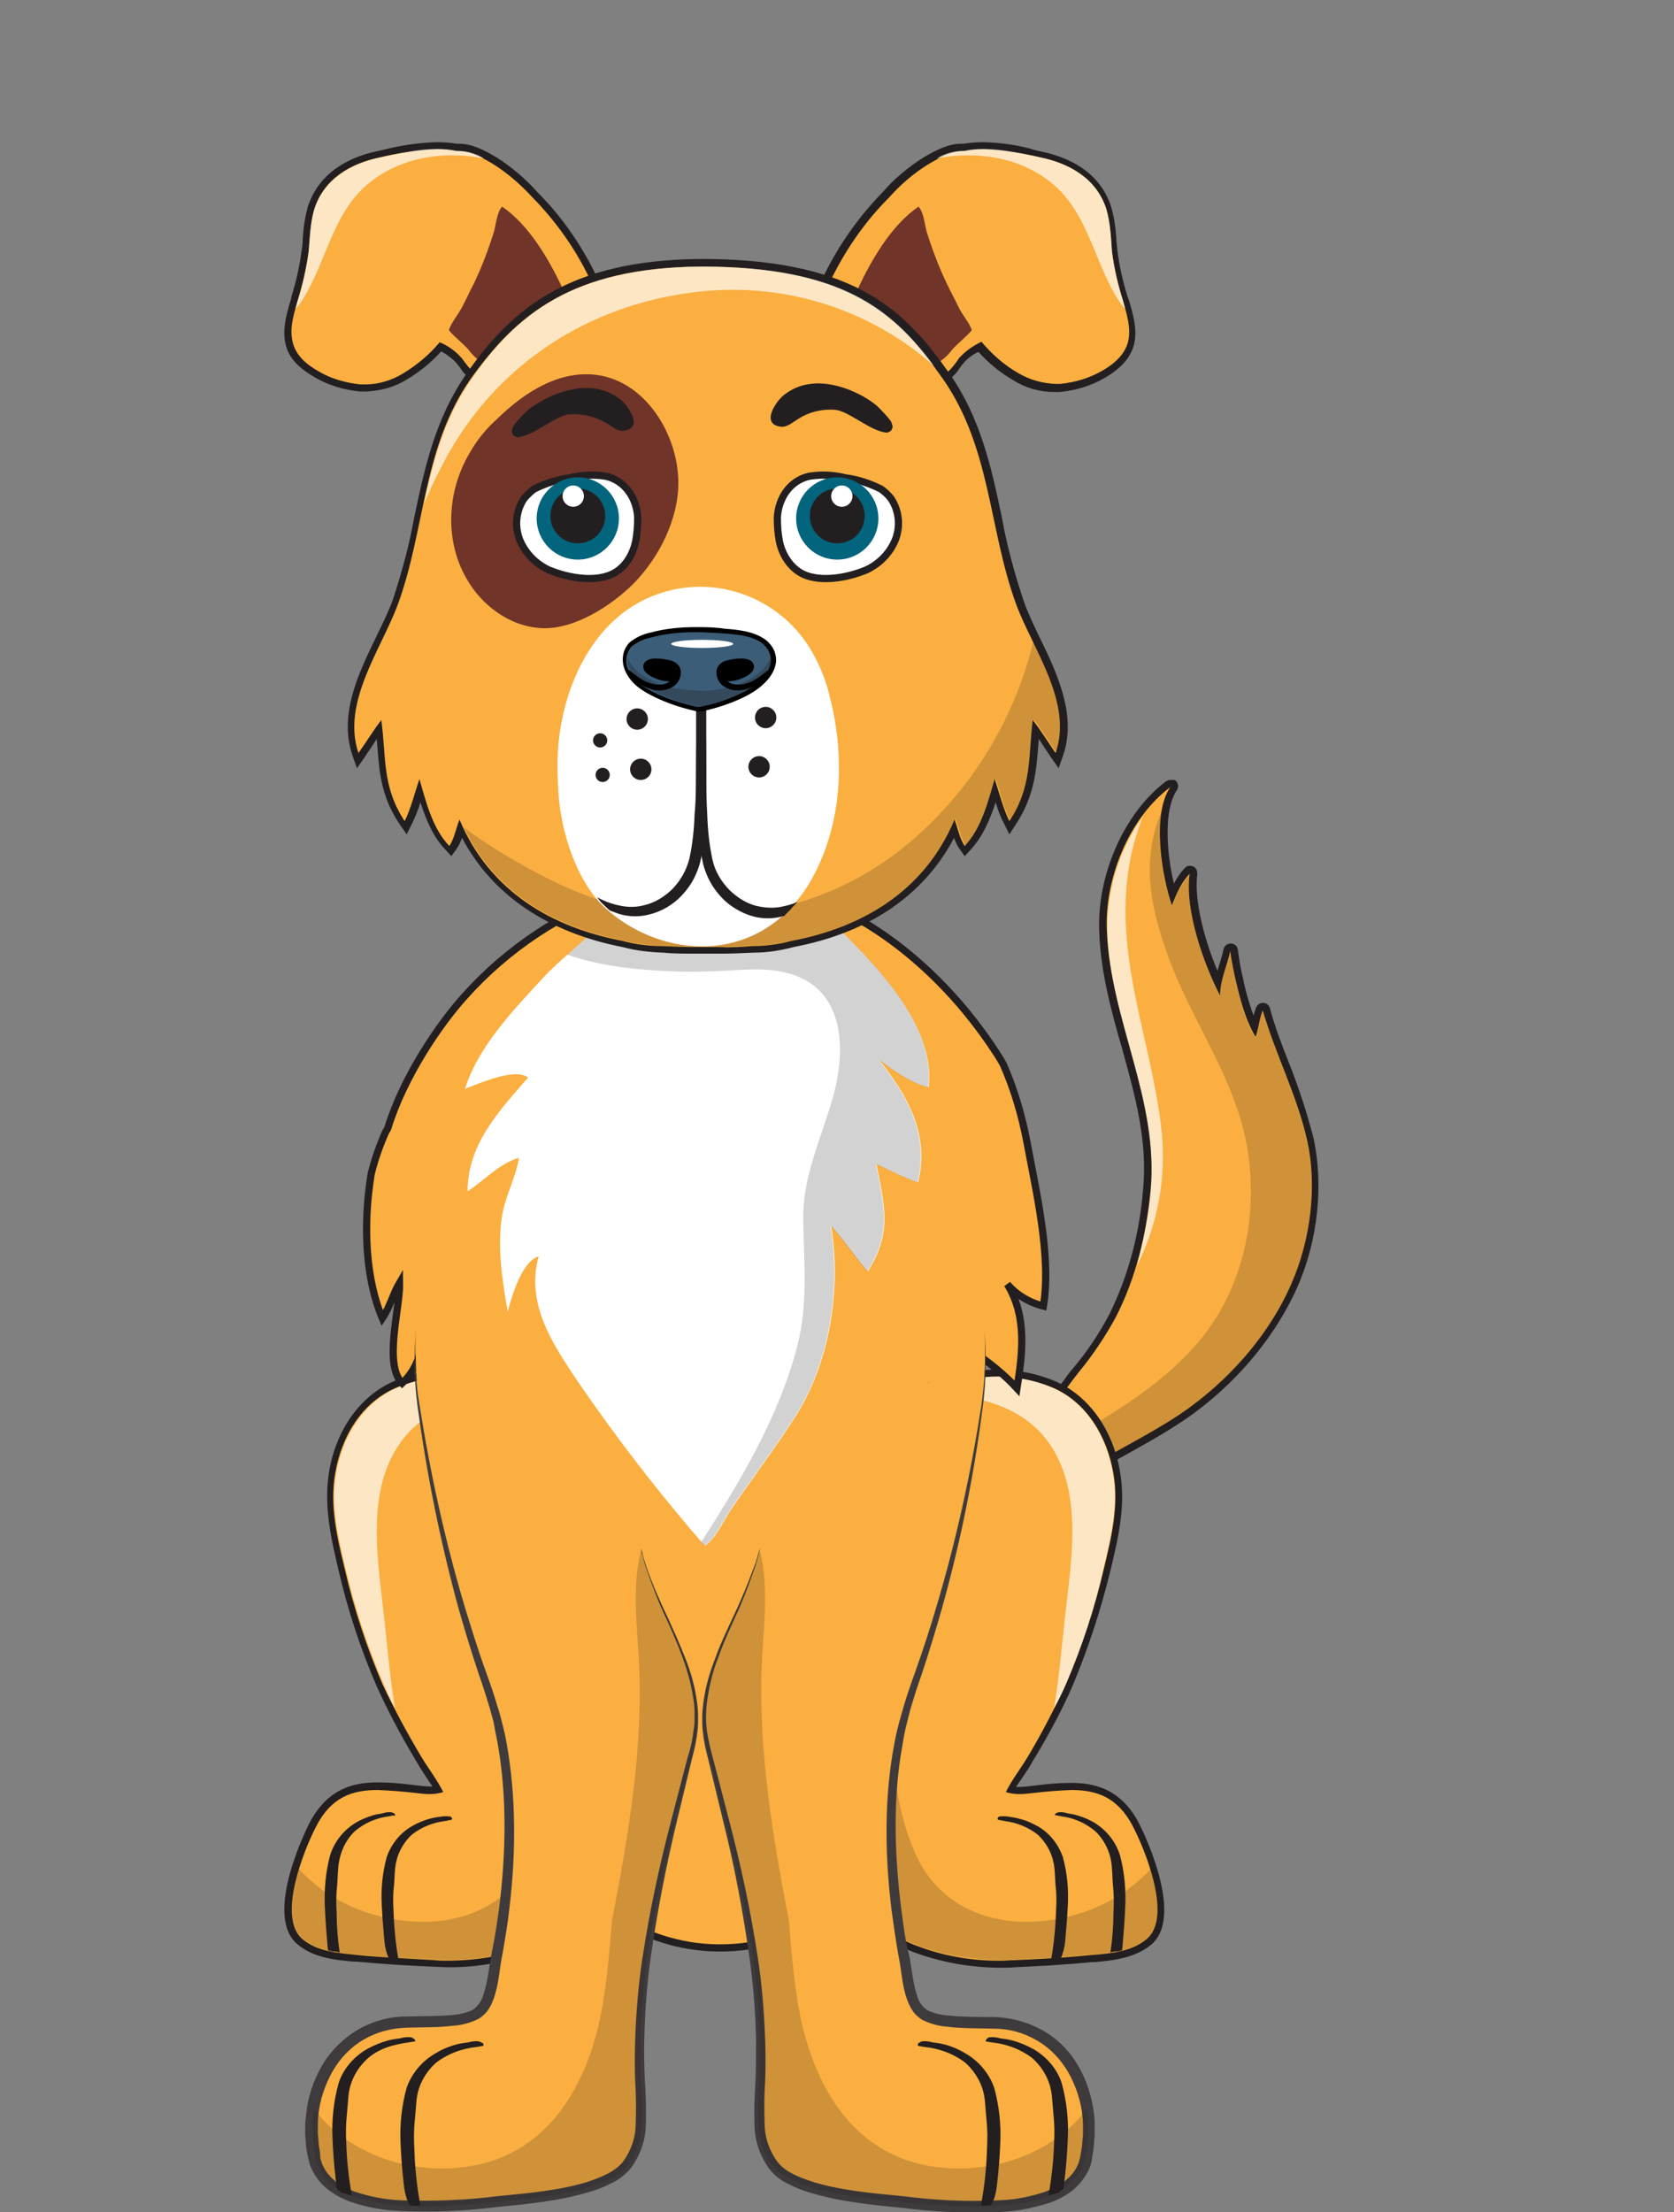 <?xml version="1.0" encoding="utf-8"?>
<!-- Generator: Adobe Illustrator 24.3.0, SVG Export Plug-In . SVG Version: 6.00 Build 0)  -->
<svg version="1.1" id="Layer_1" xmlns="http://www.w3.org/2000/svg" xmlns:xlink="http://www.w3.org/1999/xlink" x="0px" y="0px"
	 viewBox="0 0 329.7 435.6" style="enable-background:new 0 0 329.7 435.6;" xml:space="preserve">
<rect x="0" y="0" width="329.7" height="435.6" fill="#808080" stroke="none"/>
<style type="text/css">
	.st0{fill:#FAAF40;}
	.st1{opacity:0.69;fill:#FFFFFF;enable-background:new    ;}
	.st2{opacity:0.2;fill:#231F20;enable-background:new    ;}
	.st3{fill:#231F20;}
	.st4{fill:#FAAF40;stroke:#231F20;stroke-width:1.42;stroke-miterlimit:10;}
	.st5{fill:#FFFFFF;}
	.st6{fill:#3F3B3C;}
	.st7{fill:#703429;}
	.st8{fill:#3C5D78;}
	.st9{opacity:0.32;}
	.st10{fill:#FFFFFF;stroke:#231F20;stroke-width:1.42;stroke-miterlimit:10;}
	.st11{fill:#02647D;}
</style>
<g id="scene">
	<g id="tail">
		<path class="st0" d="M209.3,292.8c-0.1,0-0.1,0-0.2,0c-0.2,0-0.3-0.1-0.4-0.3c-0.1,0-0.2,0.1-0.3,0.1c-0.1,0.1-0.2,0.1-0.3,0.1
			c-0.3,0-0.5-0.1-0.6-0.4l-6.1-10.7c-0.2-0.4,0-0.8,0.3-1l0,0c3-1.3,5.9-5.1,8.2-8.2c0.7-0.9,1.3-1.7,1.9-2.5
			c2.8-3.3,5.2-7,7.3-10.8c3.8-7.7,6.1-16,6.7-24.5c1-9.9-1.7-19.3-4.2-28.4c-2-7.3-4.1-14.8-4.4-22.7c-0.5-11.1,4.8-23.1,12.8-29.1
			c0.1-0.1,0.3-0.1,0.4-0.1c0.4,0,0.7,0.3,0.7,0.7c0,0.1,0,0.3-0.1,0.4c-3.2,4.6-1.9,14.9-0.2,20.8c0.7-1.7,1.6-3.3,2.9-4.6
			c0.1-0.1,0.3-0.2,0.5-0.2c0.1,0,0.2,0,0.3,0.1c0.3,0.1,0.4,0.4,0.4,0.7c-0.8,5.8,1.7,14.5,4.9,21.4c0.2-1.1,0.5-2.3,0.9-3.4
			c0.3-1,0.6-2,0.8-3c0.1-0.3,0.4-0.6,0.7-0.6l0,0c0.3,0,0.6,0.3,0.7,0.6c0.3,2,0.7,4.1,1.1,6.1l0.1,0.6c0.6,2.9,1.5,5.8,2.8,8.5
			l0.1-0.5c0.2-1.1,0.5-2.1,0.9-3.1c0.1-0.3,0.4-0.4,0.6-0.4l0,0c0.3,0,0.6,0.2,0.6,0.5c1.1,3.7,2.5,7.4,3.9,10.9
			c2,4.7,3.6,9.6,4.8,14.6c2,9.8,0.9,19.9-3.1,29c-4.7,10.7-13.5,20.6-24.2,27.3c-3.3,2-6.8,4-10.2,5.8c-3.6,2-7.4,4.1-10.8,6.2
			C209.6,292.8,209.4,292.8,209.3,292.8z"/>
		<path class="st1" d="M226.6,234.8c-0.5,4.9-1.4,9.7-2.7,14.5c4.4-8.7,6-18.5,4.7-28.1c-1.8-14.5-7.3-28.5-6.9-43.2
			c0.1-5.9,1.2-11.7,3.4-17.2c-4.8,6.7-7.2,14.7-7,22.9C218.7,201.3,228.3,216.8,226.6,234.8z"/>
		<path class="st2" d="M257.4,224.6c-2-8.8-6.1-16.8-8.7-25.4c-0.7,1.7-0.8,3.5-1.4,5.2c-1.9-2.9-2.9-6.9-3.7-10.2
			c-0.4-1.9-0.1-5.3-1.3-6.7c-0.6,2.8-2,5.7-2,8.8c-3.2-6.3-7-16.8-6-24c-1.7,1.7-2.6,4-3.5,6.2c-1.6-4.4-3.1-12.5-2.1-18.5
			c-0.4,1-0.8,2-1.1,3.1c-2.4,8.3-0.7,16.2,2.1,24.2c4.9,14.2,14.5,25.8,16.3,41.1c1.6,13.6-2,27.5-11.5,37.6
			c-8.3,8.9-19.2,14.6-29.6,20.7l3.2,5.5c0.3-0.2,0.7-0.2,1-0.3c0,0.1,0.1,0.3,0.2,0.4c6.6-4.1,14.2-7.9,21-12.1
			c10.2-6.3,19.1-15.9,23.9-26.9C258.1,244.5,259.4,233.8,257.4,224.6z"/>
		<path class="st3" d="M230.5,155c-3.7,5.4-1.7,17.5,0.3,23.3c0.9-2.2,1.8-4.5,3.5-6.2c-1,7.2,2.8,17.8,6,24c0-3.1,1.4-5.9,2-8.8
			c0.3,2.3,0.8,4.5,1.3,6.7c0.8,3.4,1.9,7.3,3.7,10.2c0.6-1.7,0.7-3.5,1.4-5.2c2.5,8.6,6.7,16.6,8.7,25.4c2.1,9.2,0.7,19.9-3.1,28.5
			c-4.8,11-13.8,20.6-23.9,26.9c-6.8,4.2-14.4,7.9-21,12.1c-0.1-0.1-0.1-0.3-0.2-0.4c-0.3,0-0.7,0.1-1,0.3l-6.2-10.6
			c4.1-1.8,7.7-7.5,10.4-10.9c2.8-3.4,5.3-7.1,7.4-11c3.9-7.6,6-16.3,6.8-24.8c1.7-17.9-7.9-33.5-8.6-51.2
			C217.5,173.3,222.2,161.2,230.5,155 M234.3,172.1L234.3,172.1 M230.5,153.6c-0.3,0-0.6,0.1-0.9,0.3c-8.2,6.2-13.6,18.4-13.1,29.7
			c0.3,8,2.4,15.6,4.5,22.9c2.6,9.4,5.1,18.3,4.1,28.1c-0.7,8.4-2.9,16.7-6.6,24.2c-2,3.8-4.4,7.4-7.2,10.7
			c-0.6,0.7-1.3,1.6-1.9,2.5c-2.3,3-5.1,6.7-7.9,7.9c-0.4,0.2-0.7,0.5-0.8,0.9s-0.1,0.8,0.1,1.1l6.1,10.7c0.3,0.6,1,0.8,1.7,0.6
			c0.1,0.1,0.3,0.1,0.4,0.2c0.1,0,0.2,0,0.3,0c0.3,0,0.5-0.1,0.8-0.2c3.4-2.1,7.1-4.2,10.7-6.2c3.4-1.9,6.9-3.8,10.2-5.9
			c10.8-6.7,19.7-16.8,24.5-27.6c4.1-9.2,5.2-20.2,3.2-29.4c-1.3-5-2.9-9.9-4.8-14.7c-1.4-3.5-2.8-7.2-3.8-10.9
			c-0.2-0.6-0.7-1-1.3-1h-0.1c-0.6,0-1.1,0.4-1.3,0.9s-0.4,1.1-0.5,1.6c-0.8-2.1-1.4-4.3-1.9-6.4l-0.1-0.6c-0.4-1.6-0.7-2.9-1.1-6
			c-0.1-0.7-0.7-1.2-1.4-1.2l0,0c-0.7,0-1.3,0.5-1.4,1.1c-0.2,0.9-0.5,1.9-0.8,2.9c-0.1,0.4-0.3,0.9-0.4,1.4c-2.7-6.4-4.6-13.9-4-19
			c0-0.1,0-0.2,0-0.3c0-0.8-0.6-1.4-1.4-1.4h-0.1c-0.3,0-0.6,0.1-0.8,0.3l0,0l-0.1,0.1c-0.9,0.9-1.6,2-2.2,3.1
			c-1.5-6.3-2-14.6,0.6-18.4c0.4-0.6,0.3-1.5-0.4-2C231,153.6,230.7,153.6,230.5,153.6L230.5,153.6z M230.5,156.4L230.5,156.4z"/>
	</g>
	<g id="body">
		<path class="st0" d="M88.1,386.8c-0.9,0-1.7,0-2.5-0.1c-4.6-0.2-9.9-0.5-15.1-1h-0.6c-3.7-0.4-7.9-0.7-10.9-3.3
			c-6.4-5.5,2.6-22.9,2.7-23c3.5-6.6,8.4-7.5,12.8-7.5c2.3,0,4.6,0.2,6.8,0.5l0.9,0.1c0.8,0.1,1.7,0.2,2.5,0.2c0.6,0,1.1,0,1.7-0.1
			c-0.6-1.1-1.3-2.2-2-3.2c-0.7-1-1.2-1.9-1.8-2.8l-0.4-0.7c-2.7-4.4-5.1-9.1-7.3-13.8c-3.1-7.3-5.6-14.9-7.4-22.6
			c-1.4-5.9-3.1-12.5-1.9-19.1c1.4-8.3,6.1-14.8,12.6-17.5c3.5-1.4,7.2-2.2,11-2.2l0,0c11.1,0,23.2,6.1,31.6,15.8l0.7,0.8
			c0.3,0.3,0.5,0.6,0.8,0.9c1.4,1.4,2.6,3,3.3,4.9c0.8,2.4,0,4.8-1,7.1c-6.7,15.8-9.7,32.8-8.9,49.9c0.1,3,0.2,6,0.3,9
			c0.1,3.7,0.2,7.5,0.4,11.2c0.3,6.3-1.3,9.5-5.6,11c-1.5,1-3.1,1.8-4.8,2.5C100.3,385.8,94.2,386.9,88.1,386.8L88.1,386.8z"/>
		<path class="st3" d="M89.1,271.1c11.8,0,23.6,6.9,31.1,15.6l0.7,0.8c1.5,1.7,3.3,3.4,4,5.5s-0.1,4.5-1,6.6
			c-6.7,15.5-9.6,33.4-8.9,50.2c0.3,6.7,0.4,13.5,0.8,20.1c0.3,5.6-0.9,8.8-5.2,10.4c-1.5,1-3.1,1.8-4.8,2.5
			c-5.6,2.2-11.6,3.3-17.7,3.3c-0.9,0-1.7,0-2.5-0.1c-5-0.3-10.1-0.5-15.1-1c-3.7-0.4-8-0.6-11-3.2c-4.9-4.3,0.3-17.4,2.8-22.2
			c3-5.8,7.2-7.1,12.1-7.1c2.5,0.1,5.1,0.3,7.6,0.6c0.9,0.1,1.7,0.2,2.6,0.2s1.8-0.1,2.7-0.4c-1.2-2.4-2.9-4.6-4.3-6.9
			c-2.8-4.7-5.4-9.5-7.7-14.4c-3.1-7.3-5.6-14.8-7.4-22.6c-1.5-6.2-3-12.5-1.9-18.8c1.2-7.2,5.2-14.1,12.2-17
			C81.8,271.8,85.4,271,89.1,271.1 M89.1,269.6c-3.9,0-7.7,0.8-11.3,2.3c-6.7,2.8-11.6,9.5-13,18c-1.1,6.8,0.5,13.5,1.9,19.4
			c1.8,7.8,4.3,15.4,7.5,22.8c2.2,4.8,4.6,9.4,7.3,13.9l0.4,0.7c0.6,1,1.2,2,1.8,2.9c0.5,0.8,1,1.5,1.5,2.2h-0.5
			c-0.9,0-1.7-0.1-2.5-0.2l-0.9-0.1c-2.3-0.3-4.6-0.5-6.9-0.5c-4.3,0-9.7,0.9-13.4,7.9c-0.1,0.2-9.3,18-2.5,23.9
			c3.2,2.8,7.7,3.2,11.3,3.5h0.5c5.2,0.5,10.5,0.8,15.1,1c0.8,0,1.7,0.1,2.6,0.1c6.2,0.1,12.4-1.1,18.2-3.4c1.7-0.7,3.3-1.5,4.8-2.5
			c5.7-2.1,6.2-7.1,6-11.7c-0.2-3.7-0.3-7.5-0.4-11.1c-0.1-2.9-0.2-6-0.3-9c-0.8-17,2.2-33.9,8.8-49.6c1-2.3,1.9-5,1-7.6
			c-0.8-1.9-2-3.7-3.5-5.1c-0.3-0.3-0.5-0.6-0.8-0.9l-0.1-0.1l-0.6-0.7C112.8,275.7,100.4,269.6,89.1,269.6L89.1,269.6z"/>
		<path class="st1" d="M75.5,331.5c0.7,1.7,1.5,3.3,2.3,4.9c-1.1-6.6-1.6-13.4-2.4-20.1c-1.2-10.5-3.1-23.2,3.6-32.4
			c5.4-7.5,15.5-9.6,24.2-9.2l1.5,0.1c-8.3-3.9-17.7-5.2-26.3-1.6c-6.9,2.9-11,9.8-12.2,17c-1.1,6.3,0.4,12.6,1.9,18.8
			C69.9,316.7,72.4,324.3,75.5,331.5z"/>
		<path class="st2" d="M113.6,312.5c-1.9,5.3-2.4,11.1-2.8,16.6c-0.9,12.1-0.6,25.4-5.9,36.6c-5.8,12.1-19.2,14.9-31.4,11.3
			c-5.6-1.6-10.6-4.6-14.6-8.9c-1.6,5.2-2.3,11,0.6,13.6c2.9,2.6,7.3,2.9,11,3.2c5,0.5,10.1,0.8,15.1,1c6.4,0.4,14.3-0.7,20.2-3.2
			c1.7-0.7,3.3-1.5,4.8-2.5c4.3-1.5,5.5-4.8,5.2-10.4c-0.3-6.7-0.5-13.4-0.8-20.1c-0.7-16.8,2.2-34.7,9-50.2c1-1.8,1.3-3.8,1.1-5.8
			C120.5,299.6,116.1,305.4,113.6,312.5z"/>
		<path class="st3" d="M89,358c-0.1-0.1-0.2-0.3-0.4-0.3h-0.2c-0.6-0.1-1.3,0-1.9,0.1c-1.9,0.2-3.8,0.9-5.5,1.9
			c-2.2,1.3-3.9,3.4-4.8,5.9l0,0c-0.9,3.2-1.2,6.5-1,9.8c0.1,2.2,0.3,4.5,0.5,6.8c0.1,1.2,0.4,2.4,0.9,3.5c0.6,0.1,1.3,0.2,1.9,0.3
			c-0.6-3.3-0.9-6.6-1-9.9c-0.1-1.6-0.1-3.2,0.1-4.8c0.1-1,0.1-2.1,0.2-3.1c0.2-2.7,1.4-5.1,3.3-6.9c1.9-1.5,4.2-2.4,6.6-2.7l0,0
			l1-0.2C89.1,358.4,89.1,358.1,89,358z"/>
		<path class="st3" d="M77.8,357.3c-0.1-0.1-0.2-0.3-0.4-0.3l-0.2-0.1c-0.6-0.1-1.3,0-1.9,0.2c-0.6,0.1-1.3,0.2-1.9,0.4
			c-1.3,0.4-2.5,0.9-3.6,1.6c-2.3,1.5-4,3.7-4.8,6.3l0,0c-0.9,3.4-1.2,7-1,10.5c0.1,2.4,0.3,4.9,0.5,7.2c0,0.3,0.1,0.6,0.1,1h0.1
			l0.4,0.1c0.3,0.1,0.5,0.1,0.8,0.1c0.3,0,0.6,0.1,1,0.2c-0.4-2.7-0.6-5.3-0.6-8c-0.1-1.7-0.1-3.5,0.1-5.2c0.1-1.1,0.1-2.2,0.2-3.3
			c0.2-2.8,1.3-5.5,3.3-7.4c1.9-1.6,4.2-2.6,6.6-2.9l0,0l1-0.2C77.9,357.7,77.8,357.5,77.8,357.3z"/>
		<path class="st0" d="M197.4,386.8c-6.2,0.1-12.3-1.1-18-3.3c-1.7-0.7-3.3-1.5-4.8-2.5c-4.3-1.6-5.9-4.8-5.6-11
			c0.2-3.7,0.3-7.5,0.4-11.2c0.1-3,0.2-6,0.3-9c0.8-17.3-2.4-35-8.9-49.9c-1-2.3-1.8-4.7-1-7.1c0.8-1.8,1.9-3.5,3.4-4.9l0.8-0.9
			l0.7-0.8c8.4-9.8,20.5-15.8,31.6-15.8c3.8,0,7.5,0.7,11,2.2c6.5,2.7,11.2,9.2,12.6,17.5c1.1,6.6-0.5,13.3-1.9,19.1
			c-1.8,7.8-4.3,15.3-7.4,22.6c-2.2,4.7-4.6,9.3-7.3,13.8l-0.4,0.7c-0.6,1-1.2,1.9-1.8,2.8s-1.4,2.1-2,3.2c0.6,0.1,1.1,0.1,1.7,0.1
			c0.8,0,1.7-0.1,2.5-0.2l0.9-0.1c2.3-0.3,4.5-0.5,6.8-0.5c4.4,0,9.3,0.9,12.8,7.5c0.1,0.2,9.1,17.5,2.7,23c-3,2.6-7.2,3-10.9,3.3
			h-0.5c-5.2,0.5-10.4,0.8-15.1,1C199.1,386.8,198.3,386.8,197.4,386.8z"/>
		<path class="st3" d="M196.4,271.1c3.7,0,7.3,0.7,10.8,2.1c6.9,2.9,10.9,9.8,12.1,17c1.1,6.3-0.4,12.6-1.9,18.8
			c-1.8,7.7-4.3,15.2-7.4,22.5c-2.3,5-4.8,9.8-7.6,14.5c-1.4,2.3-3.1,4.5-4.3,6.9c0.9,0.3,1.8,0.4,2.7,0.4s1.7-0.1,2.6-0.2
			c2.5-0.3,5.1-0.5,7.6-0.6c5,0,9.1,1.4,12.1,7.1c2.5,4.8,7.8,17.9,2.8,22.2c-3,2.6-7.4,2.9-11,3.2c-5,0.5-10.1,0.8-15.1,1
			c-0.8,0-1.6,0.1-2.5,0.1c-6,0.1-12.1-1-17.7-3.3c-1.7-0.7-3.3-1.5-4.8-2.5c-4.3-1.5-5.5-4.8-5.2-10.4c0.3-6.7,0.4-13.4,0.7-20.1
			c0.8-16.8-2.2-34.8-8.9-50.2c-0.9-2-1.7-4.4-1-6.6c0.7-2.2,2.5-3.9,4-5.5l0.7-0.8C172.7,278,184.6,271.1,196.4,271.1 M196.4,269.7
			L196.4,269.7c-11.3,0-23.7,6.2-32.2,16.1l-0.6,0.7l-0.1,0.1c-0.3,0.3-0.5,0.6-0.8,0.9c-1.5,1.5-2.7,3.2-3.5,5.1
			c-0.9,2.6,0,5.3,1,7.6c6.6,15.7,9.6,32.6,8.8,49.6c-0.1,3-0.2,6-0.3,9c-0.1,3.6-0.2,7.4-0.4,11.1c-0.2,4.6,0.3,9.6,6,11.7
			c1.5,1,3.2,1.8,4.8,2.5c5.8,2.3,12,3.4,18.2,3.4c0.9,0,1.7,0,2.6-0.1c4.7-0.2,9.9-0.5,15.1-1h0.5c3.6-0.3,8.1-0.8,11.3-3.5
			c6.8-5.9-2.4-23.7-2.5-23.9c-3.7-7-9.1-7.9-13.4-7.9c-2.3,0-4.6,0.2-6.9,0.5l-0.9,0.1c-0.7,0.1-1.6,0.2-2.5,0.2h-0.5
			c0.5-0.7,1-1.5,1.5-2.2c0.6-0.9,1.3-1.9,1.8-2.9l0.5-0.8c2.7-4.5,5.2-9.1,7.3-13.9c3.1-7.4,5.6-15,7.5-22.8
			c1.4-5.9,3.1-12.6,1.9-19.4c-1.4-8.5-6.3-15.2-13-18C204.2,270.5,200.3,269.7,196.4,269.7L196.4,269.7z"/>
		<path class="st1" d="M210,331.5c-0.7,1.7-1.5,3.3-2.4,4.9c1.1-6.6,1.6-13.4,2.4-20.1c1.2-10.5,3.1-23.2-3.6-32.4
			c-5.4-7.5-15.5-9.6-24.2-9.2l-1.4,0.1c8.3-3.9,17.7-5.2,26.3-1.6c6.9,2.9,10.9,9.8,12.1,17c1.1,6.3-0.4,12.6-1.9,18.8
			C215.6,316.7,213.1,324.3,210,331.5z"/>
		<path class="st2" d="M171.9,312.5c1.9,5.3,2.4,11.1,2.8,16.6c0.9,12.1,0.6,25.4,5.9,36.6c5.8,12.1,19.2,14.9,31.4,11.3
			c5.6-1.6,10.6-4.6,14.6-8.9c1.6,5.2,2.3,11-0.6,13.6s-7.4,2.9-11,3.2c-5,0.5-10.1,0.8-15.1,1c-6.4,0.4-14.3-0.7-20.2-3.2
			c-1.7-0.7-3.3-1.5-4.8-2.5c-4.3-1.5-5.5-4.8-5.2-10.4c0.3-6.7,0.4-13.4,0.7-20.1c0.8-16.8-2.2-34.8-8.9-50.2
			c-0.9-1.8-1.3-3.8-1.1-5.8C165,299.6,169.4,305.4,171.9,312.5z"/>
		<path class="st3" d="M196.5,358c0.1-0.1,0.2-0.3,0.4-0.3h0.2c0.6-0.1,1.3,0,1.9,0.1c0.6,0.1,1.3,0.2,1.9,0.4
			c1.3,0.3,2.5,0.9,3.6,1.5c2.2,1.3,3.9,3.4,4.8,5.9l0,0c0.9,3.2,1.2,6.5,1,9.8c-0.1,2.2-0.3,4.5-0.5,6.8c-0.1,1.2-0.4,2.4-0.9,3.5
			c-0.7,0.1-1.3,0.2-1.9,0.3c0.6-3.3,0.9-6.6,1-9.9c0.1-1.6,0.1-3.2-0.1-4.8c-0.1-1-0.1-2.1-0.2-3.1c-0.2-2.7-1.4-5.1-3.3-6.9
			c-1.9-1.5-4.2-2.4-6.6-2.7l0,0l-1-0.2C196.4,358.4,196.5,358.1,196.5,358z"/>
		<path class="st3" d="M207.8,357.3c0.1-0.2,0.2-0.3,0.4-0.3l0.2-0.1c0.6-0.1,1.3,0,1.9,0.2c0.6,0.1,1.3,0.2,1.9,0.4
			c1.3,0.4,2.5,0.9,3.6,1.6c2.3,1.5,4,3.7,4.8,6.3l0,0c0.9,3.4,1.2,7,1,10.5c-0.1,2.4-0.3,4.9-0.5,7.2c0,0.3-0.1,0.6-0.1,1h-0.1
			l-0.4,0.1c-0.3,0.1-0.5,0.1-0.8,0.1s-0.7,0.1-1,0.2c0.4-2.7,0.6-5.3,0.6-8c0.1-1.7,0.1-3.5-0.1-5.2c-0.1-1.1-0.1-2.2-0.2-3.3
			c-0.1-2.8-1.3-5.5-3.3-7.4c-1.9-1.6-4.2-2.6-6.6-2.9l0,0c-0.3-0.1-0.6-0.1-1-0.2S207.7,357.5,207.8,357.3z"/>
		<path class="st4" d="M205.5,257.2c1.6-9.7-1.4-22.4-3.2-32.1c-1-5.3-2.5-10.5-4.7-15.5c-0.4-0.7-0.8-1.4-1.2-2
			c-7.4-11.5-18.2-22.3-30.9-28.5c-4-1.9-8.2-3.4-12.6-4.4l-1.2,0.4c-9.6-2.7-19.7-2.5-29.2,0.5c-11.9,4.1-22.6,11.2-31,20.6
			c-4.9,5.4-12,15.8-15.1,25.9c-0.1,0.2-0.2,0.5-0.4,0.7c-1.2,2.7-2.2,5.5-2.9,8.4c-1.7,10.4-1,20.9,2.2,28.4c1.5-2.2,2.1-4.8,3.4-7
			c0.1,5.1-3.2,16,0.5,19.8c1.7-1.6,2.9-3.6,3.5-5.9c1.2,5,1.4,11.2,3,16.6c1.7-1.9,1.9-4.9,3.4-6.7c3,13.6,10.4,26.2,11.2,40.4
			c0.7,13.6-2.7,31.4,4.5,43.7c7.3,12.7,21,23,36.7,23.1c17.6,0.1,25.2-10.3,30.1-25.6c5.1-15.9,16.8-56.2,12.3-83.8
			c2.6,2.6,3.9,6.3,5.6,9.5c1.4-5.6,2.3-11.3,2.8-17.1c2.9,2,5.6,4.2,8,6.8c1.1-7,2-14.1-1.9-20.5
			C200.2,255,202.7,256.5,205.5,257.2z"/>
		<path class="st5" d="M123.8,172.8c-0.4,6.5-12.1,14.6-16.6,19.5c-5.9,6.4-13,13.7-15.6,22.1c3-1.1,9.8-4.2,12.4-2.2
			c-5.6,6.5-11.9,13-11.9,22.4c3.2-2.1,6.3-5.5,10.1-6.6c-0.4,3.3-2.7,7.6-3.3,11.3c-1,6.3,0,12.8,1.1,19c0.8-3.1,2.8-9.9,6.1-10.9
			c-2.7,9.6,3.1,17.8,8.2,25.4c7.6,11,15.7,21.5,24.5,31.6c2.2-1.4,3.6-4.8,5.1-7c4.2-6.2,8.8-12.2,12.8-18.5c6.8-10.7,9-25,7-37.5
			c2.6,2.9,4.7,6.1,7.2,9c4.9-7.6,3.3-13.1,1.7-21.2c2.7,1.4,5.4,2.6,8.2,3.7c2.4-9.4-2.1-17.3-7.7-24.2c2.7,2,6.5,4.7,9.8,5.4
			c1.3-11-8.5-22-15.6-29.1c-3.9-3.9-7.9-8.4-12.8-11c-2.1-1.2-6-1.3-7.7-2.8c-3.3-3-2.2-4.9-2.3-10.8"/>
		<path class="st2" d="M167.2,184.9c-3.9-3.9-7.9-8.4-12.8-11c-2.1-1.2-6-1.3-7.7-2.8c-3.3-3-2.2-4.9-2.3-10.8l-20.6,12.5
			c-0.3,4.9-6.9,10.6-12.1,15.2c3.8,1.3,7.7,2.1,11.7,2.6c5.4,0.6,10.8,0.9,16.2,0.7c5.1-0.1,10.4-1,15.4,0.3
			c11.7,3,11.7,15.5,8.9,25c-2.3,7.9-5.8,15.1-5.7,23.5c0.1,8.6,1,16.2-1.1,24.7c-3.6,14.1-11.2,26.7-19,38.9l0.6,0.7
			c2.2-1.4,3.6-4.8,5.1-7c4.2-6.2,8.8-12.2,12.8-18.5c6.8-10.7,9-25,7-37.5c2.6,2.9,4.7,6.1,7.2,9c4.9-7.6,3.3-13.1,1.7-21.2
			c2.7,1.4,5.4,2.6,8.2,3.7c2.4-9.4-2.1-17.3-7.7-24.2c2.7,2,6.5,4.7,9.8,5.4C184.2,203.1,174.4,192,167.2,184.9z"/>
		<path class="st0" d="M82.1,261.7c-0.4,5-0.2,10,0.5,15c2.7,19,7.2,37.6,13.6,55.7c5.9,16.6,5,36.4,1.6,53.6
			c-0.7,3.7-0.8,9.3-4.2,11c-3,1.5-9.9,1.3-13.5,1.3c-14.2,0.3-21,14.5-18,26.8s27,9.4,36.8,8.4c6.5-0.6,16.7-1.6,22.4-5
			c5.9-3.6,5.3-11.6,5-17.6c-1.2-23.5,4.6-44.4,10.3-66.8c3.6-14-7.2-25.8-10.3-39.2"/>
		<path class="st6" d="M126.2,304.8l0.2,1c0.2,0.6,0.4,1.6,0.8,2.8c1.2,3.5,2.5,7,4.1,10.3c1,2.2,2.1,4.7,3.1,7.4
			c1.1,3,1.9,6,2.3,9.2c0.1,0.9,0.1,1.7,0.1,2.6s0,1.8-0.2,2.6c-0.2,1.9-0.6,3.7-1.2,5.5c-1,3.8-2,7.7-3.1,11.9
			c-2.4,9.1-4.4,18.4-5.8,27.7c-0.8,5.2-1.2,10.5-1.4,15.8c-0.1,2.7-0.1,5.5,0,8.3c0.2,2.8,0.2,5.6,0.1,8.3c0,2.7-0.9,5.3-2.5,7.5
			c-1.6,2-4.4,3.1-7.1,4c-5.6,1.7-11.7,2.2-17.8,2.8c-6.2,0.8-12.5,1-18.7,0.8c-3.1-0.1-6.2-0.7-9.2-1.7c-2.9-1-5.5-2.9-6.5-5.6
			c-0.1-0.3-0.2-0.7-0.3-1l-0.1-1.3l-0.2-1.2l-0.1-1.2c0-0.4-0.1-0.8-0.1-1.2v-1.2c0-0.8,0-1.6,0.1-2.3c0.3-3.1,1.3-6,2.8-8.7
			c1.5-2.6,3.6-4.8,6.2-6.3c2.6-1.5,5.5-2.2,8.4-2.3c3.1-0.1,6.2,0,9.3-0.4c1.7-0.1,3.3-0.6,4.8-1.3c0.8-0.5,1.5-1.1,2-1.9
			c0.5-0.7,0.8-1.5,1.1-2.3c0.5-1.5,0.8-3,1-4.5s0.4-2.8,0.7-4.3c0.5-2.9,1-5.8,1.3-8.6c1.4-11.4,1.3-22.5-0.5-32.6
			c-0.2-1.3-0.5-2.5-0.8-3.7c-0.3-1.2-0.6-2.4-1-3.6c-0.7-2.4-1.5-4.7-2.3-6.9c-1.6-4.4-2.9-8.7-4.2-12.9
			c-3.9-13.1-6.8-26.4-8.9-39.8c-0.6-3.6-0.8-7.3-0.8-11c0-2.5,0.1-3.9,0.1-3.9s-0.1,1.3-0.2,3.9c-0.1,3.7,0,7.4,0.5,11.1
			c1.8,13.5,4.5,26.9,8.1,40.1c1.2,4.2,2.5,8.5,4,13c0.8,2.2,1.5,4.5,2.2,6.8c0.3,1.2,0.7,2.3,0.9,3.6c0.2,1.3,0.5,2.4,0.7,3.7
			c1.7,9.9,1.6,20.8,0.2,32c-0.4,2.8-0.8,5.6-1.4,8.5c-0.6,2.9-0.8,6-1.7,8.5c-0.3,1.2-1.1,2.3-2.1,3c-1.3,0.6-2.6,0.9-4,1
			c-2.9,0.3-6,0.2-9.1,0.3c-3.3,0-6.6,0.9-9.5,2.6c-2.9,1.7-5.4,4.2-7.1,7.1c-1.7,3-2.8,6.2-3.1,9.6c-0.1,0.8-0.2,1.7-0.2,2.5v1.3
			c0,0.4,0.1,0.9,0.1,1.3l0.1,1.3l0.2,1.3l0.3,1.3c0.1,0.4,0.2,0.9,0.4,1.3c0.7,1.7,1.8,3.2,3.3,4.4c1.4,1.1,2.9,1.9,4.6,2.5
			c3.2,1.1,6.5,1.7,9.8,1.8c6.4,0.3,12.8,0,19.1-0.8c6.2-0.6,12.4-1.2,18.2-3c1.5-0.4,2.9-1,4.3-1.7c1.5-0.7,2.7-1.7,3.8-3
			c1.8-2.5,2.9-5.5,2.9-8.7c0.1-2.9,0-5.7-0.2-8.5c-0.1-2.8-0.2-5.5-0.1-8.2c0.1-5.2,0.5-10.4,1.2-15.6c1.3-9.3,3.1-18.5,5.3-27.6
			c1-4.2,2-8.2,2.9-12c0.5-1.8,0.9-3.7,1.1-5.6c0.1-0.9,0.1-1.8,0.1-2.8c0-0.9-0.1-1.8-0.2-2.6c-0.4-3.2-1.3-6.3-2.5-9.2
			c-1.1-2.8-2.2-5.2-3.2-7.4c-1.6-3.3-3.1-6.7-4.3-10.2c-0.4-1.2-0.7-2.1-0.8-2.8L126.2,304.8z"/>
		<path class="st2" d="M126.3,305.1c-1.8,6.9-0.9,14.3-0.5,21.3c1,17.6-2,34.8-5.3,52c-0.4,5.5-0.9,10.9-1.8,16.4
			c-2.5,14.7-10.1,29.6-26.9,31.9c-11.5,1.6-23.3-2.7-30-11.4c-0.5,3.2-0.4,6.6,0.3,9.8c2.9,12.3,27,9.4,36.8,8.4
			c6.5-0.6,16.7-1.6,22.4-5c5.9-3.6,5.3-11.6,5-17.6c-1.2-23.5,4.6-44.4,10.3-66.8C140.1,330.2,129.6,318.5,126.3,305.1z"/>
		<path class="st3" d="M94.6,402.1c-0.1,0-0.1,0-0.2-0.1c-0.7-0.1-1.5,0-2.2,0.2c-0.8,0.1-1.5,0.2-2.3,0.4c-1.5,0.4-2.9,1-4.2,1.8
			c-2.6,1.5-4.6,3.9-5.6,6.7l0,0c-1,3.6-1.4,7.4-1.2,11.1c0.1,2.5,0.3,5.1,0.6,7.7c0.1,1.1,0.4,3.3,1.3,4.4c0.4,0,0.7,0,1.1,0.1H82
			l0.8-0.1c-0.7-3.7-1.1-7.5-1.2-11.3c-0.1-1.8-0.1-3.7,0.1-5.5c0.1-1.2,0.2-2.4,0.3-3.5c0.2-3.1,1.7-5.9,4-7.9c2.3-1.7,5-2.7,7.9-3
			l0,0l1.2-0.2c0.2,0,0.1-0.3,0.1-0.5C94.9,402.3,94.8,402.2,94.6,402.1z"/>
		<path class="st3" d="M81.7,401.7c-0.1-0.2-0.3-0.3-0.5-0.4l-0.2-0.1c-0.8-0.1-1.5,0-2.2,0.2c-0.8,0.1-1.5,0.2-2.3,0.4
			c-1.5,0.4-2.9,1-4.2,1.7c-2.6,1.5-4.7,3.9-5.6,6.7l0,0c-1,3.6-1.4,7.4-1.2,11.1c0.1,2.6,0.3,5.1,0.6,7.7c0.1,0.5,0.1,1.3,0.3,2.1
			c0.3,0.2,0.6,0.4,0.8,0.7c0.5,0.1,1,0.3,1.5,0.4c0.2,0,0.4,0.1,0.6,0.2c-0.6-3.4-1-6.9-1.1-10.3c-0.1-1.8-0.1-3.7,0.1-5.5
			c0.1-1.2,0.2-2.4,0.3-3.5c0.2-3.1,1.7-5.9,4-7.9c2.3-1.9,5-2.6,7.9-3l0,0l1.2-0.2C81.9,402.1,81.8,401.8,81.7,401.7z"/>
		<path class="st0" d="M193.8,261.7c0.4,5,0.2,10-0.4,15c-2.7,19-7.2,37.6-13.6,55.7c-5.9,16.5-5,36.4-1.7,53.5
			c0.7,3.7,0.8,9.3,4.2,11c3,1.5,9.9,1.3,13.4,1.3c14.2,0.3,21,14.5,18,26.8s-27,9.4-36.8,8.4c-6.6-0.6-16.7-1.6-22.4-5
			c-5.9-3.6-5.3-11.6-5-17.6c1.2-23.5-4.6-44.4-10.3-66.8c-3.6-14,7.2-25.8,10.3-39.2"/>
		<path class="st6" d="M149.7,304.8l-0.3,1c-0.2,0.6-0.4,1.6-0.9,2.8c-1.3,3.5-2.7,6.9-4.3,10.2c-1,2.2-2.2,4.6-3.2,7.4
			c-1.2,3-2.1,6.1-2.5,9.3c-0.1,0.9-0.2,1.8-0.2,2.6c0,0.9,0,1.8,0.1,2.8c0.2,1.9,0.6,3.8,1.1,5.6c0.9,3.8,1.9,7.8,2.9,12
			c2.3,9.1,4,18.3,5.3,27.6c0.7,5.2,1.1,10.4,1.2,15.6c0,2.7,0,5.4-0.1,8.2c-0.2,2.8-0.3,5.7-0.2,8.5c0,3.1,1.1,6.2,2.9,8.7
			c1,1.3,2.3,2.3,3.8,3c1.4,0.7,2.8,1.3,4.3,1.7c5.9,1.8,12.1,2.4,18.2,3c6.3,0.8,12.7,1.1,19.1,0.8c3.3-0.1,6.6-0.8,9.8-1.8
			c1.7-0.6,3.2-1.4,4.6-2.5c1.4-1.2,2.6-2.7,3.3-4.4c0.2-0.4,0.3-0.9,0.4-1.3l0.2-1.3l0.2-1.3l0.1-1.3c0-0.4,0.1-0.9,0.1-1.3V419
			c0-0.9,0-1.7-0.1-2.5c-0.4-3.4-1.4-6.7-3.1-9.6c-1.7-3-4.1-5.4-7.1-7.1c-2.9-1.6-6.2-2.5-9.5-2.6c-3.1,0-6.2,0-9.1-0.3
			c-1.4-0.1-2.7-0.4-4-1c-1.1-0.7-1.8-1.8-2.1-3c-0.9-2.6-1-5.7-1.7-8.5c-0.7-2.8-1-5.7-1.4-8.5c-1.4-11.2-1.6-22.1,0.2-32
			c0.2-1.2,0.4-2.5,0.7-3.7s0.6-2.4,0.9-3.6c0.7-2.3,1.4-4.6,2.2-6.8c1.5-4.5,2.8-8.8,4-13c3.7-13.2,6.4-26.6,8.1-40.1
			c0.5-3.7,0.6-7.4,0.5-11.1c-0.1-2.5-0.2-3.9-0.2-3.9s0.1,1.3,0.1,3.9c0.1,3.7-0.2,7.4-0.7,11.1c-2.1,13.5-5,26.8-8.9,39.8
			c-1.2,4.1-2.6,8.4-4.2,12.9c-0.8,2.2-1.6,4.5-2.3,6.9c-0.3,1.2-0.7,2.4-1,3.6s-0.6,2.5-0.8,3.7c-1.9,10.1-1.9,21.2-0.5,32.6
			c0.4,2.9,0.8,5.7,1.3,8.6c0.3,1.5,0.5,2.8,0.7,4.3s0.5,3.1,1,4.5c0.3,0.8,0.6,1.6,1.1,2.3c0.5,0.8,1.2,1.4,2,1.9
			c1.5,0.7,3.1,1.2,4.8,1.3c3.1,0.4,6.3,0.3,9.3,0.4c3,0,5.8,0.8,8.4,2.3c2.6,1.5,4.7,3.7,6.2,6.3c1.5,2.7,2.5,5.6,2.8,8.7
			c0.1,0.8,0.1,1.6,0.1,2.3v1.2c0,0.4-0.1,0.8-0.1,1.2l-0.1,1.2l-0.2,1.2l-0.2,1.1c-0.1,0.3-0.2,0.7-0.3,1c-1,2.7-3.6,4.5-6.5,5.6
			c-3,1-6,1.6-9.2,1.7c-6.3,0.3-12.5,0-18.7-0.8c-6.2-0.6-12.2-1.1-17.8-2.8c-2.7-0.9-5.5-1.9-7.1-4c-1.6-2.2-2.5-4.8-2.5-7.5
			c-0.1-2.8-0.1-5.6,0.1-8.3c0.1-2.8,0.1-5.6,0-8.3c-0.2-5.3-0.6-10.5-1.4-15.8c-1.4-9.3-3.4-18.6-5.8-27.7
			c-1.1-4.2-2.1-8.2-3.1-11.9c-0.5-1.8-0.9-3.6-1.2-5.5c-0.2-1.7-0.2-3.5,0-5.2c0.4-3.1,1.1-6.2,2.3-9.2c1-2.8,2.1-5.2,3.1-7.4
			c1.6-3.4,2.9-6.8,4.1-10.3c0.4-1.2,0.6-2.1,0.8-2.8L149.7,304.8z"/>
		<path class="st2" d="M149.6,305.1c1.8,6.9,0.9,14.3,0.5,21.3c-0.9,17.6,2,34.8,5.3,52c0.4,5.5,0.9,10.9,1.8,16.4
			c2.5,14.7,10.1,29.6,26.9,31.9c11.6,1.6,23.3-2.7,30-11.4c0.5,3.2,0.4,6.6-0.4,9.8c-2.9,12.3-27,9.4-36.8,8.4
			c-6.6-0.6-16.7-1.6-22.4-5c-5.9-3.6-5.3-11.6-5-17.6c1.2-23.5-4.6-44.4-10.3-66.8C135.8,330.2,146.4,318.5,149.6,305.1z"/>
		<path class="st3" d="M181.3,402.1c0.1,0,0.1,0,0.2-0.1c0.7-0.1,1.5,0,2.2,0.2c0.8,0.1,1.5,0.2,2.3,0.4c1.5,0.4,2.9,1,4.2,1.8
			c2.6,1.5,4.6,3.9,5.6,6.7l0,0c1,3.6,1.4,7.4,1.2,11.1c-0.1,2.5-0.3,5.1-0.6,7.7c-0.1,1.1-0.4,3.3-1.3,4.4c-0.4,0-0.7,0-1.1,0.1h0
			l-0.8-0.1c0.7-3.7,1.1-7.5,1.2-11.3c0.1-1.8,0.1-3.7-0.1-5.5c-0.1-1.2-0.2-2.4-0.3-3.5c-0.2-3.1-1.7-5.9-4-7.9
			c-2.3-1.7-5-2.7-7.9-3l0,0l-1.2-0.2c-0.2,0-0.1-0.3-0.1-0.5C181,402.3,181.2,402.2,181.3,402.1z"/>
		<path class="st3" d="M194.2,401.7c0.1-0.2,0.3-0.3,0.4-0.4l0.2-0.1c0.8-0.1,1.5,0,2.2,0.2c0.8,0.1,1.5,0.2,2.3,0.4
			c1.5,0.4,2.9,1,4.2,1.7c2.6,1.5,4.7,3.9,5.6,6.7l0,0c1,3.6,1.4,7.4,1.2,11.1c-0.1,2.6-0.3,5.1-0.6,7.7c-0.1,0.5-0.1,1.3-0.3,2.1
			c-0.3,0.2-0.6,0.4-0.8,0.7c-0.5,0.1-1,0.3-1.5,0.4c-0.2,0-0.4,0.1-0.6,0.2c0.6-3.4,1-6.9,1.1-10.3c0.1-1.8,0.1-3.7-0.1-5.5
			c-0.1-1.2-0.2-2.4-0.3-3.5c-0.2-3.1-1.7-5.9-4-7.9c-2.3-1.7-5-2.7-7.9-3l0,0l-1.2-0.2C194.1,402.1,194.2,401.8,194.2,401.7z"/>
	</g>
	<g id="head">
		<path class="st0" d="M72,76.4c-0.3,0-0.7,0-1,0c-3-0.3-6-1.2-8.6-2.7c-3.1-1.8-4.9-3.8-5.4-6.3s0.2-5.2,0.9-7.6l0.3-1.2
			c0.9-3,1.6-6,2-9.1c0.1-0.6,0.1-1.3,0.2-1.9c0.1-2.2,0.4-4.4,1-6.6c2.2-7,8.5-9.6,13.5-10.7l1-0.2c3.4-0.8,6.8-1.3,10.3-1.5
			c1.3,0,2.6,0.1,3.8,0.3h0.5c2.5,0,4.9,1.3,7,2.6c3,1.9,5.7,4.1,8,6.7c4.6,4.7,8.4,10,11.2,15.9l0.2,0.3c1.3,2.8,2.8,6.1,2.6,9.4
			c-0.2,3.3-3,5.1-5.3,6.2c-0.8,0.4-1.5,0.8-2.3,1.1c-1.8,1-3.7,1.8-5.7,2.5c-2.8,0.9-5.7,1.4-8.6,1.5h-0.1
			c-1.6,0.1-3.1-0.3-4.4-1.2c-0.7-0.6-1.3-1.3-1.8-2.1c-0.2-0.3-0.5-0.7-0.7-1c-1-1.2-2.3-2.1-3.7-2.8c-2,2.3-4.4,4.3-7.1,5.9
			C77.3,75.6,74.7,76.4,72,76.4z"/>
		<path class="st3" d="M86.1,29.4c1.3,0,2.5,0.1,3.8,0.4c0.2,0,0.4,0,0.6,0c2.3,0,4.8,1.4,6.6,2.5c2.9,1.8,5.5,4.1,7.8,6.6
			c4.5,4.6,8.3,9.9,11.1,15.7c1.3,2.9,2.9,6.1,2.7,9.4c-0.2,2.9-2.5,4.5-4.9,5.6c-2.5,1.4-5.2,2.6-7.9,3.6c-2.7,0.9-5.5,1.4-8.4,1.4
			h-0.1c-1.4,0.1-2.8-0.3-4-1.1c-0.9-0.9-1.7-1.9-2.4-2.9c-1.2-1.4-2.7-2.5-4.4-3.2c-2.1,2.5-4.5,4.5-7.3,6.2
			c-2.2,1.3-4.7,2.1-7.3,2.1c-0.3,0-0.6,0-1,0c-2.9-0.3-5.8-1.1-8.3-2.6c-2.3-1.3-4.5-3.1-5.1-5.9s0.3-5.4,1-7.9
			c1-3.2,1.7-6.4,2.2-9.8c0.3-2.8,0.3-5.6,1.1-8.3c1.9-6,7.1-9,12.9-10.2C78.5,30.1,82.3,29.6,86.1,29.4 M86.1,28L86.1,28
			c-3.6,0.1-7.1,0.6-10.6,1.5l-0.9,0.2c-7.4,1.5-12.2,5.4-14,11.1c-0.6,2.2-0.9,4.5-1,6.7c0,0.6-0.1,1.3-0.2,1.9
			c-0.4,3.1-1.1,6.1-2,9L57.3,59l-0.2,0.6c-0.7,2.4-1.5,5.2-0.9,8c0.6,2.8,2.5,4.8,5.8,6.7c2.7,1.6,5.8,2.5,8.9,2.8
			c0.4,0,0.7,0,1.1,0c2.8-0.1,5.6-0.8,8-2.3c2.6-1.5,4.9-3.4,6.9-5.6c1.1,0.6,2.2,1.4,3,2.3c0.2,0.3,0.5,0.6,0.7,0.9
			c0.5,0.8,1.2,1.6,2,2.2c1.4,0.9,3.1,1.4,4.8,1.3h0.1c3-0.1,6-0.6,8.8-1.5c2-0.7,3.9-1.5,5.8-2.5c0.7-0.4,1.5-0.8,2.3-1.1
			c2.5-1.2,5.5-3,5.8-6.8c0.3-3.5-1.3-6.8-2.7-9.8l-0.2-0.2c-2.9-5.9-6.7-11.4-11.4-16.1c-2.4-2.7-5.1-5-8.1-6.9
			c-2.2-1.3-4.7-2.7-7.4-2.7h-0.5C88.7,28.1,87.4,28,86.1,28z"/>
		<path class="st1" d="M59.6,59c5.2-8.3,6-18.5,14.9-24.3c6.1-4,13.7-4.9,20.8-3.5c-1.6-1-3.5-1.5-5.4-1.5c-4.8-1-10.3,0.3-15,1.3
			c-5.8,1.2-11.1,4.3-13,10.2c-0.8,2.7-0.9,5.6-1.1,8.3c-0.4,3.3-1.2,6.6-2.2,9.8c-0.1,0.5-0.3,1-0.4,1.5
			C58.7,60.3,59.2,59.6,59.6,59z"/>
		<path class="st7" d="M88.4,65c0.5-1.5,1.8-3,2.6-4.5s1.5-3.1,2.3-4.6c1.6-3.3,2.9-6.8,4-10.3c0.4-1.5,0.6-3.9,1.6-4.9
			c5.3,3.6,9.3,10.5,12,16.3c1.2,2.4,1.8,5.1,1.7,7.8c-0.4,4.8-9.2,8.4-13.5,8c-2.7-0.3-5.2-1.7-6.8-3.9
			C91.2,67.6,89.2,66.1,88.4,65z"/>
		<path class="st0" d="M207.8,76.4c-2.7-0.1-5.3-0.8-7.6-2.2c-2.7-1.6-5.1-3.6-7.1-5.9c-1.4,0.7-2.6,1.6-3.6,2.8
			c-0.3,0.3-0.5,0.7-0.7,1c-0.5,0.8-1.1,1.5-1.8,2.1c-1.3,0.9-2.9,1.3-4.4,1.2h-0.1c-2.9-0.1-5.8-0.6-8.6-1.5
			c-2-0.7-3.9-1.5-5.7-2.5c-0.8-0.4-1.5-0.8-2.3-1.1c-2.3-1.1-5.1-2.8-5.3-6.2c-0.2-3.4,1.3-6.5,2.6-9.4l0.2-0.3
			c2.9-5.9,6.7-11.2,11.3-15.9c2.3-2.6,5-4.9,8-6.7c2.1-1.3,4.5-2.6,7-2.6h0.5c1.3-0.2,2.6-0.4,3.8-0.4c3.5,0.1,7,0.6,10.4,1.5
			l1,0.2c4.9,1,11.3,3.7,13.5,10.7c0.6,2.1,0.9,4.3,1,6.6c0,0.6,0.1,1.3,0.1,1.9c0.4,3.1,1.1,6.1,2,9.1l0.3,1.2
			c0.7,2.5,1.4,5,0.9,7.6s-2.3,4.5-5.4,6.3c-2.6,1.5-5.6,2.4-8.6,2.7C208.5,76.4,208.1,76.4,207.8,76.4z"/>
		<path class="st3" d="M193.7,29.4c3.8,0.2,7.5,0.7,11.2,1.6c5.8,1.2,11.1,4.2,13,10.2c0.8,2.7,0.9,5.6,1.1,8.3
			c0.4,3.3,1.2,6.6,2.2,9.8c0.7,2.5,1.6,5.3,1,7.9c-0.6,2.6-2.8,4.5-5.1,5.8c-2.6,1.5-5.4,2.3-8.3,2.6c-0.3,0-0.6,0-0.9,0
			c-2.6-0.1-5.1-0.8-7.3-2.1c-2.8-1.6-5.2-3.7-7.3-6.2c-1.7,0.8-3.2,1.9-4.4,3.2c-0.7,1.1-1.5,2.1-2.4,2.9c-1.2,0.8-2.6,1.1-4,1.1
			h-0.1c-2.9-0.1-5.7-0.6-8.4-1.4c-2.7-1-5.4-2.2-7.9-3.5c-2.5-1.2-4.7-2.7-4.9-5.6c-0.2-3.3,1.3-6.5,2.7-9.4
			c2.9-5.8,6.6-11.1,11.2-15.7c2.3-2.6,4.9-4.8,7.8-6.6c1.9-1.1,4.3-2.5,6.6-2.5c0.2,0,0.4,0,0.6,0
			C191.2,29.5,192.5,29.4,193.7,29.4 M193.7,28c-1.3,0-2.6,0.1-3.9,0.3h-0.5c-2.6,0-5.2,1.4-7.4,2.7c-3,1.9-5.8,4.2-8.1,6.9
			c-4.6,4.7-8.5,10.2-11.4,16.1l-0.2,0.3c-1.4,2.9-2.9,6.2-2.7,9.8c0.3,3.8,3.2,5.6,5.7,6.8c0.8,0.4,1.5,0.7,2.3,1.1
			c1.9,1,3.8,1.8,5.8,2.5c2.8,0.9,5.8,1.4,8.8,1.5h0.1c1.7,0.1,3.4-0.4,4.8-1.3c0.8-0.6,1.5-1.4,2-2.2c0.2-0.3,0.5-0.7,0.7-0.9
			c0.8-1,1.9-1.8,3-2.3c2,2.2,4.3,4.1,6.9,5.6c2.4,1.5,5.2,2.3,8,2.3c0.4,0,0.7,0,1.1,0c3.1-0.3,6.2-1.2,8.9-2.8
			c3.3-1.9,5.2-4.1,5.8-6.8c0.6-2.7-0.2-5.5-0.9-8l-0.2-0.6l-0.2-0.5c-0.9-2.9-1.6-5.9-2-9c-0.1-0.6-0.1-1.3-0.2-1.9
			c-0.1-2.3-0.4-4.5-1-6.7c-1.8-5.8-6.6-9.6-14-11.1l-0.9-0.2C200.8,28.6,197.3,28.1,193.7,28L193.7,28z"/>
		<path class="st1" d="M220.2,59c-5.2-8.3-6-18.5-14.9-24.3c-6.1-4-13.7-4.9-20.8-3.5c1.6-1,3.5-1.5,5.4-1.5c4.8-1,10.3,0.3,15,1.3
			c5.8,1.2,11.1,4.2,13,10.2c0.8,2.7,0.9,5.6,1.1,8.3c0.4,3.3,1.2,6.6,2.2,9.8c0.1,0.5,0.3,1,0.4,1.5
			C221.1,60.3,220.6,59.6,220.2,59z"/>
		<path class="st7" d="M191.4,65c-0.5-1.5-1.9-3-2.6-4.5s-1.6-3.1-2.3-4.6c-1.6-3.3-2.9-6.8-4-10.3c-0.4-1.5-0.6-3.9-1.6-4.9
			c-5.3,3.6-9.3,10.5-12,16.3c-1.2,2.4-1.8,5.1-1.7,7.8c0.4,4.8,9.2,8.4,13.5,8c2.7-0.3,5.2-1.7,6.8-3.9
			C188.6,67.6,190.6,66.1,191.4,65z"/>
		<path class="st0" d="M141.8,187.2c-0.8,0-1.7,0-2.5,0s-1.6,0-2.4,0c-2.2,0-4.4-0.1-6.5-0.2c-2.6,0-5.3-0.3-7.8-1
			c-15.2-2.9-26.3-10.7-31.9-22.6l0,0c-0.3,1.3-0.9,2.5-1.5,3.7l-0.5,0.7L88,167c-2.9-3-4.3-7.3-5.4-11.3l-0.1,0.5
			c-0.5,2-1.2,3.9-2.1,5.7l-0.5,1.1l-0.7-1c-3.5-5.3-3.9-10.1-4.2-15.2c-0.1-1-0.1-2.1-0.3-3.2c-0.6,0.9-1.2,1.8-1.8,2.7
			s-1.1,1.6-1.6,2.3l-0.8,1.2l-0.5-1.3c-2.6-7.6,1.2-15.7,4.6-22.7c1.2-2.5,2.4-4.9,3.2-7.1c1.9-5.4,3.3-11,4.4-16.6
			c2-9.4,4-19.1,10.1-27.8c9.3-13.4,20.6-22.3,45.4-22.5h1.5c29.3,0.2,38.7,10.3,47.2,22.4c6.1,8.7,8.1,18.4,10.1,27.8
			c1.1,5.6,2.5,11.2,4.4,16.7c0.8,2.2,2,4.6,3.2,7.1c3.4,7.1,7.3,15.1,4.6,22.7l-0.5,1.3l-0.8-1.2c-0.5-0.8-1-1.6-1.6-2.3
			s-1.2-1.8-1.8-2.7c-0.1,1.1-0.2,2.2-0.2,3.2c-0.4,5.1-0.7,9.9-4.2,15.2l-0.7,1l-0.6-1.1c-0.9-1.8-1.5-3.8-2.1-5.7
			c-0.1-0.2-0.1-0.3-0.1-0.5c-1.2,3.9-2.6,8.2-5.4,11.3l-0.6,0.6l-0.5-0.7c-0.7-1.1-1.2-2.4-1.6-3.7l0,0
			c-5.6,11.9-16.7,19.8-32,22.7c-2.5,0.7-5.1,1-7.8,1C146.2,187.1,144,187.2,141.8,187.2z"/>
		<path class="st3" d="M138.8,52.5L138.8,52.5c28.6,0.2,38.1,9.6,46.9,22.1c9.5,13.6,9,29.5,14.4,44.3c3.2,8.8,11.3,19.4,7.8,29.4
			c-1.5-2.2-3-4.6-4.5-6.5c-0.9,7.3-0.1,13.1-4.6,19.9c-1.2-2.4-2-5.6-2.9-8.3c-1.3,4.5-2.6,9.7-5.9,13.2c-1-1.5-1.4-3.6-2-5.2
			c-6,14.3-18.4,21.3-32.2,23.9c-2.5,0.7-5.1,1-7.7,1c-2.1,0.2-4.3,0.3-6.4,0.2c-0.8,0-1.6,0-2.5,0c-0.8,0-1.6,0-2.4,0
			c-2.1,0-4.3-0.1-6.4-0.2c-2.6,0-5.2-0.3-7.7-1c-13.8-2.6-26.2-9.6-32.2-23.9c-0.7,1.7-1,3.7-2,5.2c-3.3-3.4-4.6-8.7-5.9-13.2
			c-0.9,2.7-1.7,5.9-2.9,8.3c-4.5-6.8-3.6-12.6-4.6-19.9c-1.5,1.9-3,4.4-4.5,6.5c-3.4-10,4.6-20.6,7.8-29.4
			c5.4-14.8,4.8-30.7,14.3-44.3c9-12.6,19.9-21.9,45.3-22.1H138.8 M138.8,51h-1.5l0,0c-24.8,0.4-36.2,9.3-45.5,22.7
			c-6.1,8.8-8.2,18.6-10.2,28.1c-1,5.6-2.5,11.1-4.3,16.5c-0.8,2.2-2,4.6-3.2,7.1c-3.5,7.2-7.4,15.3-4.7,23.3l0.9,2.6l1.6-2.3
			c0.5-0.8,1.1-1.6,1.6-2.4l0.7-1.1l0.1,1.2c0.4,5.2,0.7,10.1,4.4,15.6l1.4,2l1.1-2.2c0.6-1.3,1.2-2.7,1.6-4.1
			c1.1,3.4,2.5,6.8,4.9,9.3l1.2,1.3l1-1.4c0.5-0.7,0.8-1.4,1.1-2.2c5.9,11.2,16.8,18.6,31.6,21.5c2.6,0.7,5.2,1,7.9,1.1
			c2.1,0.2,4.3,0.2,6.5,0.2c0.8,0,1.6,0,2.4,0c0.8,0,1.7,0,2.5,0l0,0c2.2,0,4.4-0.1,6.5-0.2c2.7,0,5.3-0.4,7.9-1.1
			c14.8-2.8,25.7-10.2,31.6-21.5c0.3,0.8,0.6,1.5,1.1,2.2l1,1.4l1.2-1.3c2.4-2.6,3.8-6,4.9-9.3c0.4,1.4,0.9,2.8,1.6,4.1l1.1,2.2
			l1.3-2c3.6-5.5,4-10.4,4.4-15.6l0.1-1.2l0.7,1.1c0.5,0.8,1.1,1.6,1.6,2.4l1.6,2.3l0.9-2.6c2.7-7.9-1.2-16.1-4.7-23.3
			c-1.2-2.5-2.3-4.8-3.1-7.1c-1.8-5.4-3.3-10.9-4.3-16.5c-2-9.5-4.1-19.3-10.2-28.1C178.5,61.5,169,51.4,139.7,51L138.8,51L138.8,51
			z"/>
		<path class="st7" d="M92.5,89.2c-4.4,7.4-5,17-0.7,24.6c3,5.4,8.6,9.6,14.9,9.9c6.4,0.3,13.7-4.4,18.1-8.8
			c5-5.1,8.8-12.6,8.8-19.8c0-10-7.2-21.4-18.1-21.4c-6.9,0-13,4.3-17.7,8.9C95.7,84.5,93.9,86.7,92.5,89.2z"/>
		<path class="st2" d="M203.5,126.4c-3.9,16-12.9,30.3-25.7,40.6c-19.9,15.9-47.6,17.5-69.9,6c-5.8-2.9-11.3-6.2-16.5-10
			c6.2,13.1,18.2,19.7,31.4,22.2c2.5,0.7,5.1,1,7.7,1c2.9,0.2,5.9,0.3,8.9,0.2c3,0.1,5.9,0,8.9-0.2c2.6,0,5.2-0.3,7.7-1
			c13.8-2.6,26.3-9.6,32.2-23.9c0.7,1.7,1,3.7,2,5.2c3.3-3.4,4.6-8.7,5.9-13.2c0.9,2.7,1.6,5.9,2.9,8.3c4.5-6.8,3.6-12.6,4.6-19.9
			c1.5,1.9,3,4.4,4.5,6.5C210.5,141,206.9,133.4,203.5,126.4z"/>
		<path class="st1" d="M88.4,89.2c10.1-17.8,27.6-29,47.9-31.6c17.2-2.3,34.6,2.9,47.6,14.4c-8.3-11.2-18.4-19.4-45.1-19.5H138
			c-25.3,0.2-36.3,9.5-45.1,22.1c-5.4,7.7-7.5,16-9.4,24.6C85,95.7,86.6,92.4,88.4,89.2z"/>
		<path class="st5" d="M159.1,127c-6.4-9.7-18.6-13.9-29.6-10c-13.4,4.7-19.6,20-19.7,33.3c0,2.5,0.1,4.9,0.3,7.3
			c1,9,4.5,17,9.1,21.2c12.2,11.1,33.9,11.7,42.7-9.9c4.1-9.9,4.2-21.5,1.5-31.8C162.6,133.6,161.1,130.1,159.1,127z"/>
		<path class="st3" d="M154.8,180l0.8-0.8l0.1-0.1c0.4-0.5,0.9-1,1.4-1.5c-0.9,0.4-1.9,0.7-2.9,0.9c-1.7,0.4-3.5,0.3-5.2-0.1
			c-2-0.5-3.7-1.6-5.2-3c-1.7-1.7-3-3.8-3.5-6.2c-0.6-2.9-0.9-5.7-1-8.6c-0.2-3.3-0.2-6.6-0.2-9.8s0-6.3,0-9.2c0-1.1,0-2.1,0-3.2
			c-0.6-0.1-1.2-0.2-1.7-0.3c0,1.1-0.1,2.3-0.1,3.4c-0.1,2.9-0.2,6.1-0.2,9.3c0,3.2-0.1,6.6,0.2,10.1c0.1,3.1,0.5,6.2,1.2,9.3
			c0.4,1.5,1,2.9,1.8,4.2c0.7,1.1,1.6,2.2,2.6,3.1c1.7,1.5,3.8,2.6,6,3.1c1.9,0.4,3.9,0.3,5.7-0.3
			C154.6,180.1,154.7,180.1,154.8,180z"/>
		<path class="st3" d="M139.1,150.7c0-3.2-0.1-6.4-0.2-9.3c0-1.1-0.1-2.1-0.1-3.2c-0.6-0.1-1.2-0.2-1.7-0.4c0,1.2,0,2.4,0,3.6
			c0,3,0,6,0,9.2s0,6.5-0.3,9.8c-0.1,2.9-0.4,5.8-1,8.6c-0.6,2.4-1.8,4.5-3.5,6.2c-1.5,1.4-3.2,2.5-5.2,3c-1.7,0.5-3.5,0.5-5.2,0.1
			c-1.5-0.3-3-0.9-4.3-1.6c0.2,0.3,0.5,0.6,0.7,0.9c0.6,0.6,1.2,1.2,1.8,1.7c0.5,0.2,1.1,0.4,1.6,0.6c1.8,0.6,3.8,0.7,5.7,0.3
			c2.3-0.5,4.3-1.5,6.1-3.1c1-0.9,1.9-2,2.6-3.1c0.8-1.3,1.4-2.7,1.8-4.2c0.7-3,1.1-6.1,1.2-9.3
			C139.1,157.3,139.1,153.9,139.1,150.7z"/>
		<circle class="st3" cx="125.5" cy="141.6" r="2.1"/>
		<circle class="st3" cx="126.2" cy="151.5" r="2.1"/>
		<circle class="st3" cx="118.2" cy="145.8" r="1.4"/>
		<circle class="st3" cx="118.7" cy="152.6" r="1.4"/>
		<circle class="st3" cx="150.8" cy="141.3" r="2.1"/>
		<circle class="st3" cx="149.5" cy="151" r="2.1"/>
		<path class="st8" d="M137.7,139.7c-0.3,0-0.5,0-0.8-0.1c-2.7-0.6-5.3-1.4-7.8-2.6c-1.8-0.9-4-2.1-5.2-4.1
			c-1.2-1.8-1.1-4.1,0.3-5.8c1.1-1,2.5-1.6,3.9-1.9c2.9-0.8,6-1.2,9-1.1c1.6,0,3.2,0.1,5,0.2l0.6,0.1c2.6,0.2,5.6,0.5,7.7,1.9
			c0.4,0.3,0.8,0.7,1.2,1.1c0.8,1.1,1.1,2.4,0.8,3.7c-0.7,2.6-3.5,4.7-5.9,5.9c-2.5,1.2-5.2,2.1-7.9,2.7c-0.2,0.1-0.4,0.1-0.7,0.1
			L137.7,139.7L137.7,139.7z"/>
		<path d="M137.1,124.5c1.7,0,3.3,0.1,4.9,0.2c2.7,0.2,6,0.4,8,1.9c0.4,0.3,0.7,0.6,1,1c2.5,3.4-1.1,7.1-5,8.9
			c-2.5,1.2-5.1,2.1-7.8,2.6c-0.2,0.1-0.4,0.1-0.6,0.1h-0.1c-0.2,0-0.4,0-0.6-0.1c-2.7-0.6-5.3-1.4-7.8-2.6c-2.1-1-4-2.2-5-3.9
			c-1.1-1.6-1-3.7,0.2-5.2c1.1-0.9,2.3-1.5,3.7-1.8c2.9-0.8,5.8-1.1,8.8-1.1 M136.9,123.5c-3,0-6,0.3-8.9,1.1c-1.5,0.3-2.9,1-4.1,2
			c-1.5,1.7-1.7,4.1-0.3,6.4s3.6,3.4,5.4,4.3c2.5,1.2,5.2,2.1,7.9,2.7c0.3,0.1,0.5,0.1,0.8,0.1h0.1c0.3,0,0.6,0,0.8-0.1
			c2.7-0.6,5.4-1.5,7.9-2.7s5.5-3.4,6.2-6.2c0.4-1.4,0-3-0.9-4.1c-0.4-0.5-0.8-0.9-1.3-1.2c-2.2-1.5-5.2-1.8-7.9-2l-0.6-0.1
			c-1.8-0.2-3.4-0.2-5-0.2L136.9,123.5z"/>
		<g class="st9">
			<path class="st3" d="M151.8,129.2c-1,4.3-9,7.5-15.2,6.7c-3.4,0-6.8-0.9-9.7-2.7c-1.4-0.8-2.6-2.1-3.3-3.6c0,1,0.2,2,0.8,2.9
				c1,1.7,2.9,2.9,5,3.9c2.5,1.2,5.1,2.1,7.8,2.6c0.4,0.1,0.8,0.1,1.2,0c2.7-0.6,5.3-1.4,7.8-2.6
				C149.3,134.9,152.4,132.1,151.8,129.2z"/>
		</g>
		<path d="M147.9,132.5c-0.4,0.4-1,0.8-1.6,1c-0.6,0.3-1.3,0.5-2,0.6c-0.7,0.1-1.5,0.1-2.1-0.2c-0.8-0.4-1.2-1.3-1-2.2
			c0.3-0.8,1-1.4,1.8-1.6c0.7-0.2,1.4-0.3,2.1-0.4h0.2h0.3c0.7-0.1,1.4,0,2.1,0.3c0.5,0.3,0.8,0.7,0.8,1.3
			C148.5,131.7,148.3,132.2,147.9,132.5z"/>
		<path d="M141.8,130.9c-1.3,1.2-0.6,3.4,0.8,4.3c2.2,1.4,5,0.7,6.8-0.7c1.1-0.7,1.9-1.7,2.5-2.9c-1.7,1-2.9,2.5-5,3
			c-1,0.3-2,0.3-2.9,0c-0.9-0.4-1.7-1.6-1.2-2.4"/>
		<path d="M127.3,132.5c0.4,0.4,1,0.8,1.6,1c0.6,0.3,1.3,0.5,2,0.6c0.7,0.1,1.5,0.1,2.1-0.2c0.8-0.4,1.2-1.3,1-2.2
			c-0.3-0.8-1-1.4-1.8-1.6c-0.7-0.2-1.4-0.3-2.1-0.4h-0.2h-0.3c-0.7-0.1-1.4,0-2.1,0.3c-0.5,0.3-0.8,0.7-0.8,1.3
			C126.7,131.7,126.9,132.2,127.3,132.5z"/>
		<path d="M133.4,130.9c1.3,1.2,0.6,3.4-0.8,4.3c-2.2,1.4-5,0.7-6.8-0.7c-1.1-0.7-1.9-1.7-2.5-2.9c1.7,1,2.9,2.5,5,3
			c1,0.3,2,0.3,2.9,0c0.9-0.4,1.7-1.6,1.2-2.4"/>
		<ellipse class="st5" cx="138.3" cy="126.8" rx="6.1" ry="0.8"/>
		<path class="st10" d="M105.2,96.3c2.2-1.1,4.6-1.9,7-2.2c2.4-0.6,4.8-0.7,7.2-0.3c3.8,0.9,6,4.4,6.2,8.1c0,1.6-0.1,3.1-0.4,4.7
			c-0.6,2.9-2.4,5.8-5.5,6.8c-3.6,1.2-8.4,0.2-11.7-1.2c-2.5-1.2-4.5-3.2-5.6-5.8c-1.1-2.7-0.8-5.8,0.8-8.2
			C103.8,97.5,104.5,96.8,105.2,96.3z"/>
		<circle class="st11" cx="113.8" cy="102.1" r="8.1"/>
		<circle class="st3" cx="113.8" cy="101.6" r="5.4"/>
		<circle class="st5" cx="112.9" cy="97.7" r="2.1"/>
		<path class="st10" d="M173.5,96.3c-2.2-1.1-4.6-1.9-7-2.2c-2.4-0.6-4.8-0.7-7.2-0.3c-3.8,0.9-6,4.4-6.2,8.1c0,1.6,0.1,3.1,0.4,4.7
			c0.6,2.9,2.5,5.8,5.5,6.8c3.6,1.2,8.4,0.2,11.7-1.2c2.5-1.2,4.5-3.2,5.6-5.8c1.1-2.7,0.8-5.8-0.8-8.2
			C174.9,97.4,174.2,96.8,173.5,96.3z"/>
		<circle class="st11" cx="164.9" cy="102.1" r="8.1"/>
		<circle class="st3" cx="164.9" cy="101.6" r="5.4"/>
		<circle class="st5" cx="165.8" cy="97.7" r="2.1"/>
		<path class="st3" d="M122.1,78.6c-3.8-2.9-8.3-2.6-12.6-1c-2,0.8-3.9,1.9-5.6,3.2c-1,1-2,2-2.8,3.1c-0.1,0.3-0.2,0.6-0.3,0.9
			c0,0.2,0,0.3,0.1,0.5v0.1c0.1,0.1,0.3,0.4,0,0.1c0.1,0.1,0.2,0.2,0.2,0.2l0,0l0.1,0.1l0.2,0.1l0.2,0.1l0.3,0.1
			c3.2-0.2,7.4-4.2,10.2-4.5c2.5-0.2,5.1,0.4,7.3,1.7c1.1,0.6,2.3,1.8,3.6,1.5C126.8,84.2,123.7,79.8,122.1,78.6z"/>
		<path class="st3" d="M154.5,77.7c3.8-2.9,8.3-2.6,12.6-1c2,0.8,3.9,1.8,5.6,3.2c1,1,2,2,2.8,3.1c0.1,0.3,0.2,0.6,0.3,0.9
			c0,0.2,0,0.3-0.1,0.5v0.1c-0.1,0-0.3,0.4,0,0.1c-0.1,0.1-0.2,0.2-0.2,0.2l0,0l-0.1,0.1l-0.2,0.1l-0.2,0.1c-0.1,0-0.2,0.1-0.3,0.1
			c-3.2-0.2-7.4-4.2-10.2-4.5c-2.6-0.2-5.1,0.4-7.3,1.8c-1,0.6-2.3,1.8-3.6,1.5C149.8,83.4,152.9,78.9,154.5,77.7z"/>
	</g>
</g>
</svg>
